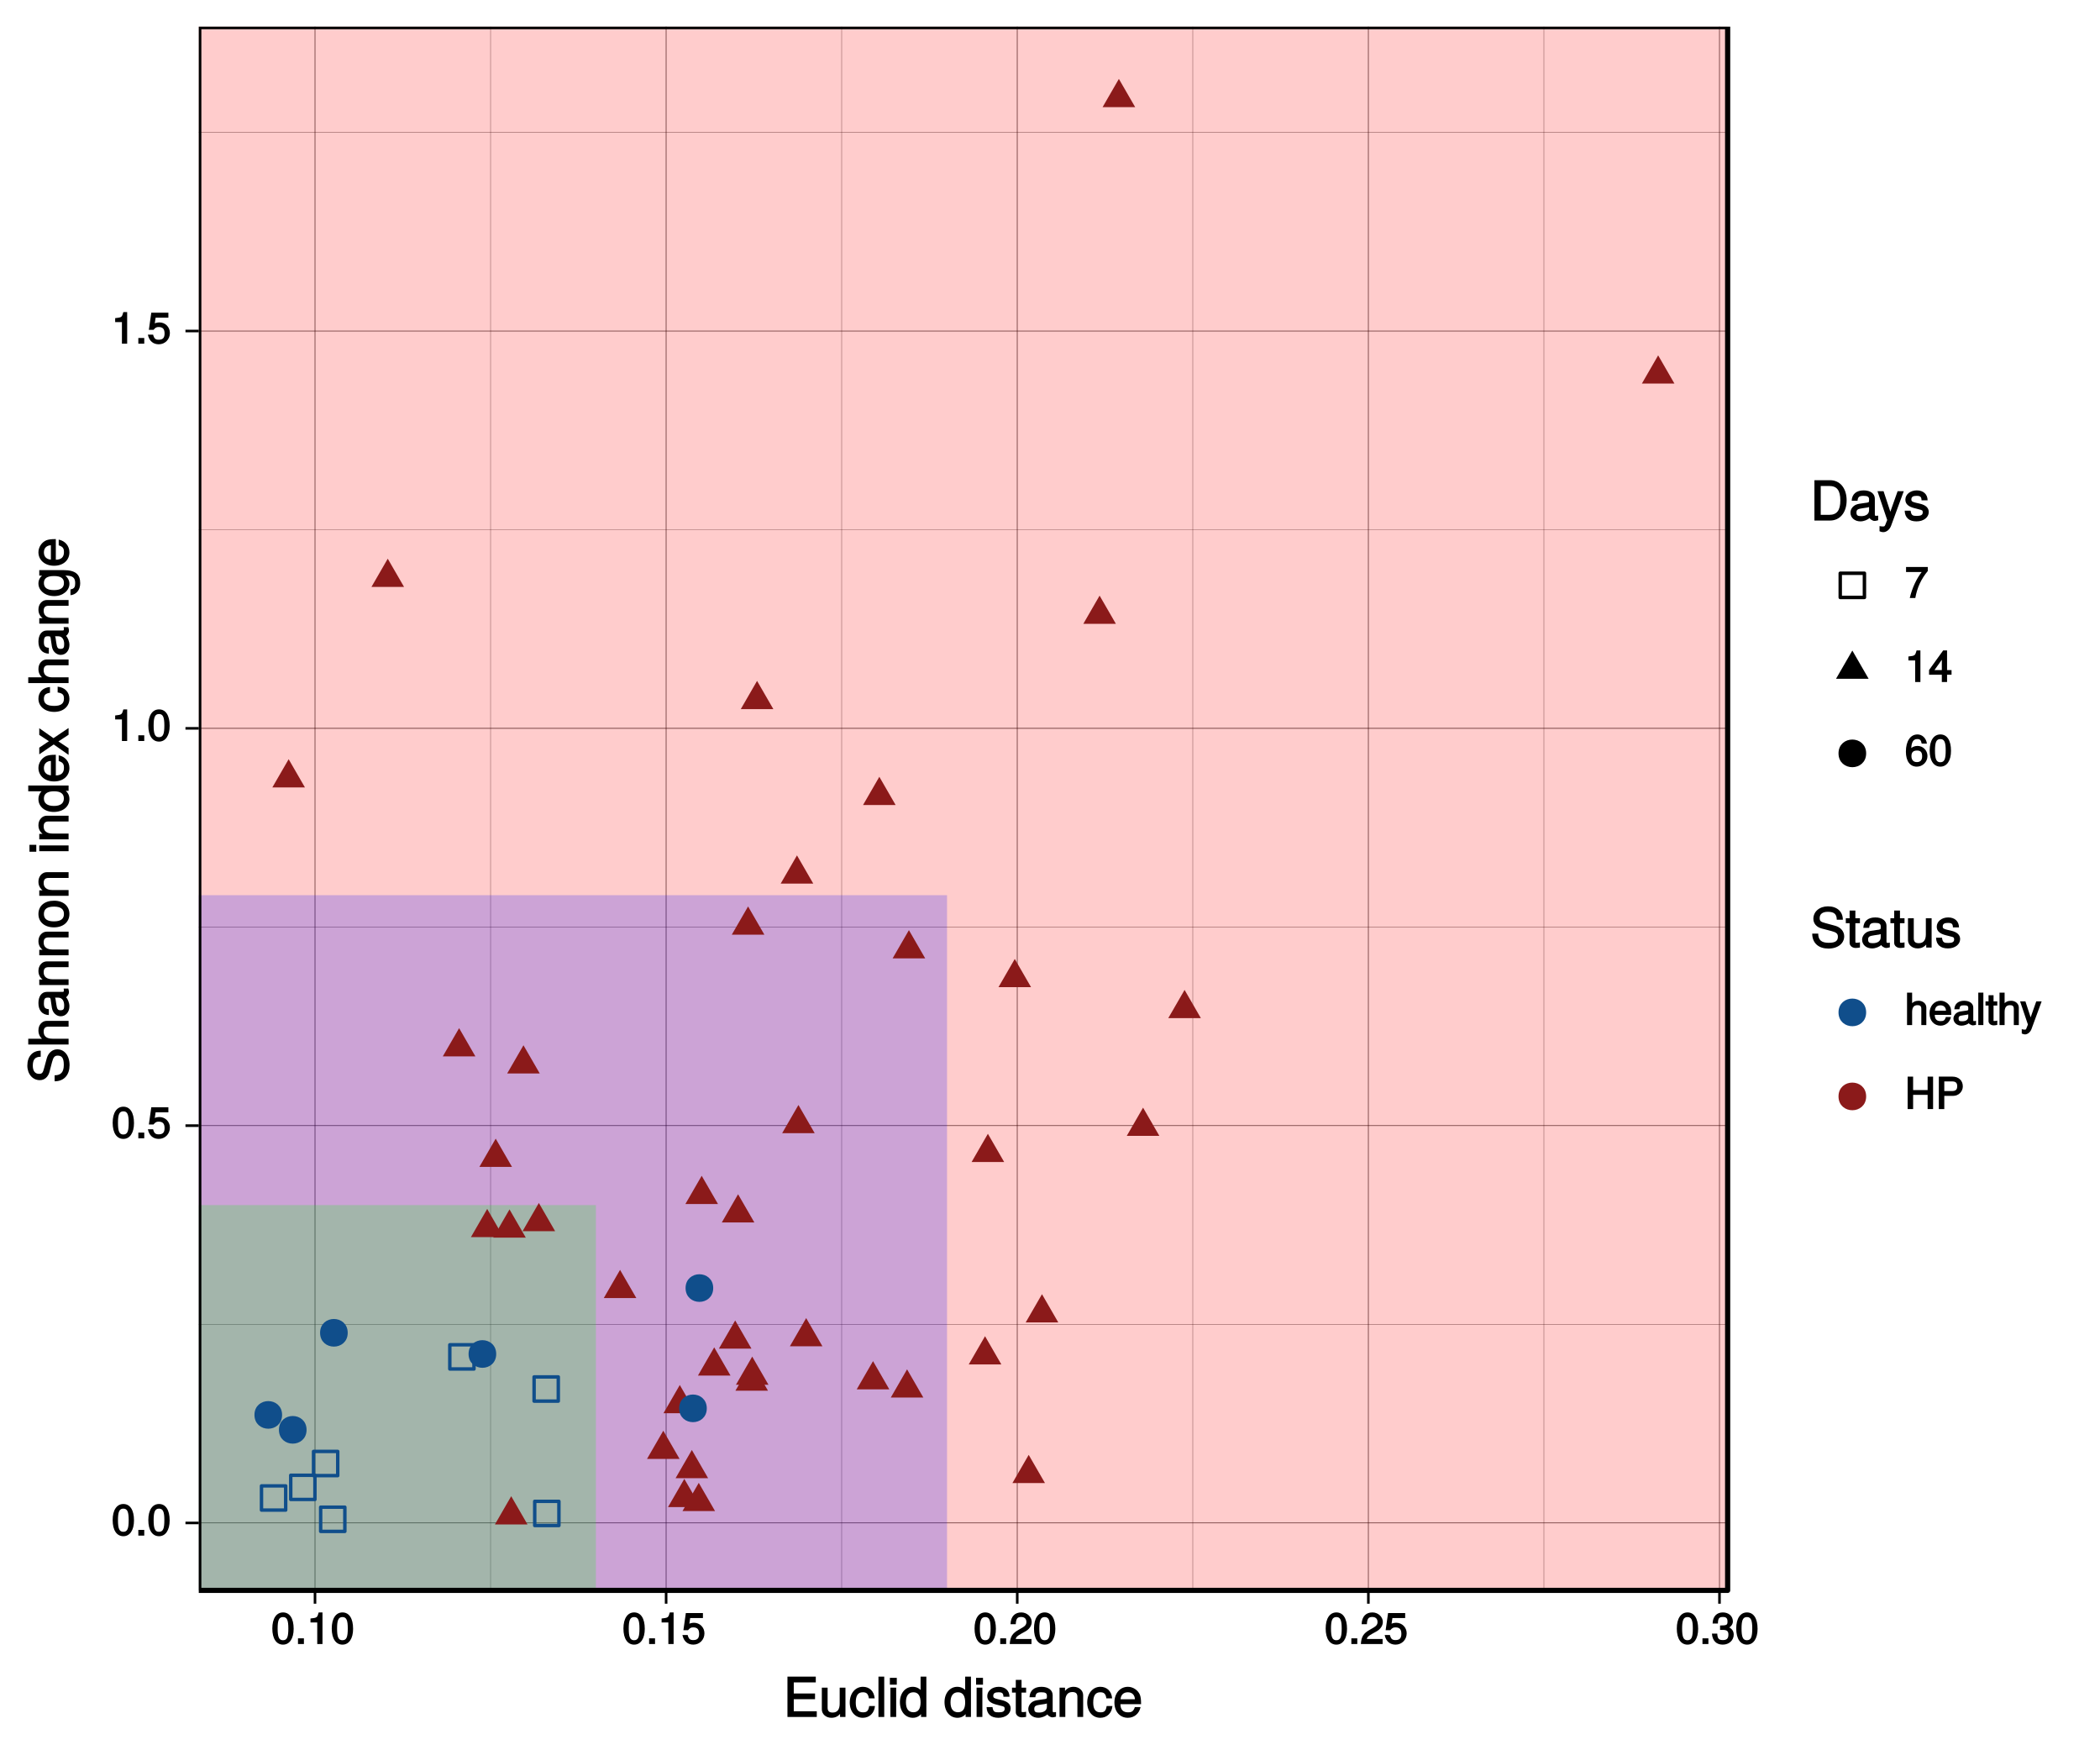 <?xml version="1.0" encoding="UTF-8"?>
<svg xmlns="http://www.w3.org/2000/svg" xmlns:xlink="http://www.w3.org/1999/xlink" width="432pt" height="360pt" viewBox="0 0 432 360" version="1.1">
<defs>
<g>
<symbol overflow="visible" id="glyph0-0">
<path style="stroke:none;" d=""/>
</symbol>
<symbol overflow="visible" id="glyph0-1">
<path style="stroke:none;" d="M 4.609 -3.125 C 4.609 -5.297 3.781 -6.5 2.422 -6.5 C 1.078 -6.5 0.219 -5.281 0.219 -3.188 C 0.219 -1.078 1.078 0.125 2.422 0.125 C 3.734 0.125 4.609 -1.078 4.609 -3.125 Z M 3.516 -3.203 C 3.516 -1.438 3.266 -0.781 2.406 -0.781 C 1.578 -0.781 1.312 -1.469 1.312 -3.172 C 1.312 -4.875 1.578 -5.547 2.422 -5.547 C 3.25 -5.547 3.516 -4.875 3.516 -3.203 Z M 3.516 -3.203 "/>
</symbol>
<symbol overflow="visible" id="glyph0-2">
<path style="stroke:none;" d="M 1.828 -0.125 L 1.828 -1.172 L 0.609 -1.172 L 0.609 0 L 1.828 0 Z M 1.828 -0.125 "/>
</symbol>
<symbol overflow="visible" id="glyph0-3">
<path style="stroke:none;" d="M 4.656 -2.203 C 4.656 -3.438 3.688 -4.375 2.5 -4.375 C 2.062 -4.375 1.594 -4.219 1.547 -4.188 L 1.719 -5.344 L 4.344 -5.344 L 4.344 -6.375 L 0.828 -6.375 L 0.328 -2.844 L 1.281 -2.844 C 1.688 -3.312 1.875 -3.422 2.359 -3.422 C 3.188 -3.422 3.562 -3.016 3.562 -2.094 C 3.562 -1.203 3.203 -0.812 2.359 -0.812 C 1.688 -0.812 1.422 -1.031 1.203 -1.859 L 0.125 -1.859 C 0.406 -0.5 1.266 0.125 2.375 0.125 C 3.641 0.125 4.656 -0.875 4.656 -2.203 Z M 4.656 -2.203 "/>
</symbol>
<symbol overflow="visible" id="glyph0-4">
<path style="stroke:none;" d="M 3.203 -0.125 L 3.203 -6.5 L 2.422 -6.5 C 2.109 -5.406 2.094 -5.406 0.734 -5.25 L 0.734 -4.438 L 2.125 -4.438 L 2.125 0 L 3.203 0 Z M 3.203 -0.125 "/>
</symbol>
<symbol overflow="visible" id="glyph0-5">
<path style="stroke:none;" d="M 4.641 -4.547 C 4.641 -5.594 3.672 -6.5 2.5 -6.5 C 1.219 -6.5 0.328 -5.719 0.281 -4.078 L 1.359 -4.078 C 1.422 -5.25 1.703 -5.562 2.469 -5.562 C 3.172 -5.562 3.547 -5.188 3.547 -4.516 C 3.547 -4.031 3.297 -3.703 2.75 -3.391 L 1.938 -2.922 C 0.641 -2.188 0.219 -1.5 0.125 0 L 4.594 0 L 4.594 -1.031 L 1.344 -1.031 C 1.406 -1.406 1.641 -1.641 2.406 -2.078 L 3.281 -2.562 C 4.156 -3.031 4.641 -3.781 4.641 -4.547 Z M 4.641 -4.547 "/>
</symbol>
<symbol overflow="visible" id="glyph0-6">
<path style="stroke:none;" d="M 4.594 -1.938 C 4.594 -2.703 4.141 -3.266 3.391 -3.531 L 3.391 -3.266 C 3.969 -3.5 4.422 -4.031 4.422 -4.656 C 4.422 -5.734 3.547 -6.5 2.359 -6.5 C 1.109 -6.5 0.281 -5.688 0.25 -4.219 L 1.344 -4.219 C 1.359 -5.281 1.578 -5.562 2.375 -5.562 C 3.062 -5.562 3.312 -5.281 3.312 -4.625 C 3.312 -3.953 3.188 -3.812 1.781 -3.812 L 1.781 -2.906 L 2.359 -2.906 C 3.219 -2.906 3.5 -2.625 3.5 -1.938 C 3.5 -1.156 3.172 -0.812 2.359 -0.812 C 1.516 -0.812 1.266 -1.109 1.203 -2.141 L 0.109 -2.141 C 0.219 -0.625 1.062 0.125 2.344 0.125 C 3.625 0.125 4.594 -0.766 4.594 -1.938 Z M 4.594 -1.938 "/>
</symbol>
<symbol overflow="visible" id="glyph0-7">
<path style="stroke:none;" d="M 4.719 -5.594 L 4.719 -6.375 L 0.25 -6.375 L 0.25 -5.344 L 3.469 -5.344 C 2.422 -4 1.5 -2.078 1.016 0 L 2.156 0 C 2.531 -2.141 3.375 -3.938 4.719 -5.547 Z M 4.719 -5.594 "/>
</symbol>
<symbol overflow="visible" id="glyph0-8">
<path style="stroke:none;" d="M 4.719 -1.625 L 4.719 -2.453 L 3.797 -2.453 L 3.797 -6.5 L 3 -6.5 L 0.094 -2.469 L 0.094 -1.5 L 2.719 -1.5 L 2.719 0 L 3.797 0 L 3.797 -1.5 L 4.719 -1.5 Z M 2.875 -2.453 L 1.203 -2.453 L 2.984 -4.953 L 2.719 -5.047 L 2.719 -2.453 Z M 2.875 -2.453 "/>
</symbol>
<symbol overflow="visible" id="glyph0-9">
<path style="stroke:none;" d="M 4.656 -2.062 C 4.656 -3.234 3.719 -4.141 2.609 -4.141 C 1.984 -4.141 1.391 -3.875 1.062 -3.406 L 1.312 -3.312 C 1.328 -4.844 1.672 -5.547 2.562 -5.547 C 3.109 -5.547 3.328 -5.344 3.469 -4.609 L 4.547 -4.609 C 4.375 -5.766 3.562 -6.5 2.609 -6.5 C 1.156 -6.5 0.219 -5.141 0.219 -2.969 C 0.219 -1.031 1.047 0.125 2.469 0.125 C 3.656 0.125 4.656 -0.844 4.656 -2.062 Z M 3.562 -2 C 3.562 -1.219 3.188 -0.812 2.484 -0.812 C 1.766 -0.812 1.359 -1.25 1.359 -2.047 C 1.359 -2.828 1.734 -3.188 2.5 -3.188 C 3.25 -3.188 3.562 -2.844 3.562 -2 Z M 3.562 -2 "/>
</symbol>
<symbol overflow="visible" id="glyph0-10">
<path style="stroke:none;" d="M 4.422 -0.125 L 4.422 -3.609 C 4.422 -4.391 3.719 -5 2.828 -5 C 2.172 -5 1.656 -4.766 1.234 -4.203 L 1.5 -4.109 L 1.5 -6.672 L 0.453 -6.672 L 0.453 0 L 1.5 0 L 1.5 -2.672 C 1.5 -3.609 1.844 -4.094 2.594 -4.094 C 3.109 -4.094 3.391 -3.938 3.391 -3.328 L 3.391 0 L 4.422 0 Z M 4.422 -0.125 "/>
</symbol>
<symbol overflow="visible" id="glyph0-11">
<path style="stroke:none;" d="M 4.656 -2.219 C 4.656 -2.891 4.609 -3.312 4.484 -3.656 C 4.172 -4.422 3.328 -5 2.469 -5 C 1.172 -5 0.188 -3.922 0.188 -2.406 C 0.188 -0.891 1.156 0.125 2.453 0.125 C 3.5 0.125 4.375 -0.594 4.594 -1.656 L 3.562 -1.656 C 3.312 -0.922 3.062 -0.812 2.469 -0.812 C 1.703 -0.812 1.281 -1.172 1.266 -2.094 L 4.656 -2.094 Z M 3.828 -2.781 C 3.828 -2.781 3.609 -2.938 3.641 -2.953 L 1.297 -2.953 C 1.344 -3.641 1.719 -4.062 2.453 -4.062 C 3.172 -4.062 3.578 -3.594 3.578 -2.875 Z M 3.828 -2.781 "/>
</symbol>
<symbol overflow="visible" id="glyph0-12">
<path style="stroke:none;" d="M 4.859 -0.156 L 4.859 -0.875 C 4.625 -0.812 4.594 -0.812 4.547 -0.812 C 4.297 -0.812 4.297 -0.812 4.297 -1.047 L 4.297 -3.609 C 4.297 -4.438 3.547 -5 2.422 -5 C 1.297 -5 0.453 -4.438 0.406 -3.25 L 1.438 -3.25 C 1.516 -3.938 1.703 -4.062 2.391 -4.062 C 3.047 -4.062 3.266 -3.953 3.266 -3.516 L 3.266 -3.312 C 3.266 -3.016 3.234 -3.016 2.656 -2.938 C 1.625 -2.812 1.453 -2.766 1.172 -2.656 C 0.641 -2.438 0.219 -1.891 0.219 -1.328 C 0.219 -0.5 0.953 0.125 1.875 0.125 C 2.469 0.125 3.156 -0.156 3.359 -0.375 C 3.375 -0.328 3.844 0.062 4.203 0.062 C 4.359 0.062 4.469 0.047 4.859 -0.047 Z M 3.266 -1.719 C 3.266 -1.062 2.75 -0.781 2.047 -0.781 C 1.469 -0.781 1.281 -0.844 1.281 -1.344 C 1.281 -1.828 1.453 -1.906 2.25 -2.016 C 3.016 -2.125 3.172 -2.156 3.266 -2.203 Z M 3.266 -1.719 "/>
</symbol>
<symbol overflow="visible" id="glyph0-13">
<path style="stroke:none;" d="M 1.484 -0.125 L 1.484 -6.672 L 0.438 -6.672 L 0.438 0 L 1.484 0 Z M 1.484 -0.125 "/>
</symbol>
<symbol overflow="visible" id="glyph0-14">
<path style="stroke:none;" d="M 2.391 -0.125 L 2.391 -0.922 C 2.141 -0.859 2.016 -0.844 1.875 -0.844 C 1.562 -0.844 1.625 -0.797 1.625 -1.125 L 1.625 -4.016 L 2.391 -4.016 L 2.391 -4.875 L 1.625 -4.875 L 1.625 -6.141 L 0.594 -6.141 L 0.594 -4.875 L -0.031 -4.875 L -0.031 -4.016 L 0.594 -4.016 L 0.594 -0.797 C 0.594 -0.328 1.062 0.062 1.641 0.062 C 1.812 0.062 1.984 0.047 2.391 -0.031 Z M 2.391 -0.125 "/>
</symbol>
<symbol overflow="visible" id="glyph0-15">
<path style="stroke:none;" d="M 4.203 -4.875 L 3.297 -4.875 L 1.984 -1.156 L 2.281 -1.156 L 1.062 -4.875 L -0.031 -4.875 L 1.578 -0.109 L 1.297 0.609 C 1.172 0.938 1.172 0.938 0.859 0.938 C 0.75 0.938 0.641 0.922 0.312 0.844 L 0.312 1.734 C 0.516 1.844 0.781 1.922 0.969 1.922 C 1.484 1.922 2.062 1.5 2.312 0.828 L 4.406 -4.875 Z M 4.203 -4.875 "/>
</symbol>
<symbol overflow="visible" id="glyph0-16">
<path style="stroke:none;" d="M 5.812 -0.125 L 5.812 -6.672 L 4.688 -6.672 L 4.688 -3.906 L 1.703 -3.906 L 1.703 -6.672 L 0.578 -6.672 L 0.578 0 L 1.703 0 L 1.703 -2.922 L 4.688 -2.922 L 4.688 0 L 5.812 0 Z M 5.812 -0.125 "/>
</symbol>
<symbol overflow="visible" id="glyph0-17">
<path style="stroke:none;" d="M 5.578 -4.656 C 5.578 -5.875 4.719 -6.672 3.453 -6.672 L 0.641 -6.672 L 0.641 0 L 1.766 0 L 1.766 -2.719 L 3.641 -2.719 C 4.688 -2.719 5.578 -3.594 5.578 -4.656 Z M 4.422 -4.703 C 4.422 -4 4.109 -3.703 3.328 -3.703 L 1.766 -3.703 L 1.766 -5.688 L 3.328 -5.688 C 4.109 -5.688 4.422 -5.406 4.422 -4.703 Z M 4.422 -4.703 "/>
</symbol>
<symbol overflow="visible" id="glyph1-0">
<path style="stroke:none;" d=""/>
</symbol>
<symbol overflow="visible" id="glyph1-1">
<path style="stroke:none;" d="M 6.875 -0.125 L 6.875 -1.172 L 2.141 -1.172 L 2.141 -3.656 L 6.516 -3.656 L 6.516 -4.828 L 2.141 -4.828 L 2.141 -7.109 L 6.672 -7.109 L 6.672 -8.297 L 0.844 -8.297 L 0.844 0 L 6.875 0 Z M 6.875 -0.125 "/>
</symbol>
<symbol overflow="visible" id="glyph1-2">
<path style="stroke:none;" d="M 5.438 -0.125 L 5.438 -6.031 L 4.25 -6.031 L 4.25 -2.719 C 4.25 -1.547 3.766 -0.906 2.812 -0.906 C 2.094 -0.906 1.766 -1.203 1.766 -1.906 L 1.766 -6.031 L 0.578 -6.031 L 0.578 -1.547 C 0.578 -0.578 1.438 0.172 2.547 0.172 C 3.406 0.172 4.031 -0.172 4.562 -0.922 L 4.328 -1.016 L 4.328 0 L 5.438 0 Z M 5.438 -0.125 "/>
</symbol>
<symbol overflow="visible" id="glyph1-3">
<path style="stroke:none;" d="M 5.25 -2.25 L 4.203 -2.25 C 4.031 -1.188 3.703 -0.953 2.922 -0.953 C 1.906 -0.953 1.438 -1.594 1.438 -2.953 C 1.438 -4.406 1.891 -5.078 2.891 -5.078 C 3.656 -5.078 4 -4.766 4.141 -3.828 L 5.328 -3.828 C 5.203 -5.375 4.188 -6.203 2.906 -6.203 C 1.359 -6.203 0.203 -4.875 0.203 -2.953 C 0.203 -1.094 1.328 0.172 2.891 0.172 C 4.266 0.172 5.266 -0.797 5.391 -2.25 Z M 5.25 -2.25 "/>
</symbol>
<symbol overflow="visible" id="glyph1-4">
<path style="stroke:none;" d="M 1.797 -0.125 L 1.797 -8.297 L 0.609 -8.297 L 0.609 0 L 1.797 0 Z M 1.797 -0.125 "/>
</symbol>
<symbol overflow="visible" id="glyph1-5">
<path style="stroke:none;" d="M 1.812 -0.125 L 1.812 -6.031 L 0.625 -6.031 L 0.625 0 L 1.812 0 Z M 1.938 -6.766 L 1.938 -8.047 L 0.516 -8.047 L 0.516 -6.641 L 1.938 -6.641 Z M 1.938 -6.766 "/>
</symbol>
<symbol overflow="visible" id="glyph1-6">
<path style="stroke:none;" d="M 5.578 -0.125 L 5.578 -8.297 L 4.391 -8.297 L 4.391 -5.172 L 4.625 -5.266 C 4.234 -5.859 3.531 -6.203 2.766 -6.203 C 1.266 -6.203 0.141 -4.906 0.141 -3.062 C 0.141 -1.125 1.25 0.172 2.797 0.172 C 3.594 0.172 4.219 -0.172 4.719 -0.875 L 4.484 -0.984 L 4.484 0 L 5.578 0 Z M 4.391 -2.984 C 4.391 -1.656 3.891 -0.969 2.922 -0.969 C 1.906 -0.969 1.375 -1.672 1.375 -3.016 C 1.375 -4.359 1.906 -5.078 2.922 -5.078 C 3.906 -5.078 4.391 -4.328 4.391 -2.984 Z M 4.391 -2.984 "/>
</symbol>
<symbol overflow="visible" id="glyph1-7">
<path style="stroke:none;" d=""/>
</symbol>
<symbol overflow="visible" id="glyph1-8">
<path style="stroke:none;" d="M 5.188 -1.75 C 5.188 -2.609 4.562 -3.172 3.422 -3.453 L 2.547 -3.656 C 1.797 -3.844 1.609 -3.938 1.609 -4.344 C 1.609 -4.875 1.953 -5.078 2.688 -5.078 C 3.438 -5.078 3.688 -4.891 3.703 -4.156 L 4.953 -4.156 C 4.938 -5.422 4.062 -6.203 2.734 -6.203 C 1.391 -6.203 0.375 -5.375 0.375 -4.297 C 0.375 -3.406 0.984 -2.844 2.344 -2.516 L 3.203 -2.297 C 3.844 -2.141 3.953 -2.094 3.953 -1.672 C 3.953 -1.141 3.547 -0.953 2.75 -0.953 C 1.922 -0.953 1.594 -1.016 1.453 -2.031 L 0.234 -2.031 C 0.281 -0.562 1.172 0.172 2.672 0.172 C 4.125 0.172 5.188 -0.641 5.188 -1.75 Z M 5.188 -1.75 "/>
</symbol>
<symbol overflow="visible" id="glyph1-9">
<path style="stroke:none;" d="M 2.922 -0.125 L 2.922 -1.078 C 2.672 -1.016 2.531 -1 2.359 -1 C 1.953 -1 1.984 -0.969 1.984 -1.375 L 1.984 -5.016 L 2.922 -5.016 L 2.922 -6.031 L 1.984 -6.031 L 1.984 -7.625 L 0.797 -7.625 L 0.797 -6.031 L 0.016 -6.031 L 0.016 -5.016 L 0.797 -5.016 L 0.797 -0.969 C 0.797 -0.391 1.328 0.078 2.047 0.078 C 2.266 0.078 2.484 0.062 2.922 -0.016 Z M 2.922 -0.125 "/>
</symbol>
<symbol overflow="visible" id="glyph1-10">
<path style="stroke:none;" d="M 6.016 -0.156 L 6.016 -1.016 C 5.781 -0.969 5.734 -0.969 5.688 -0.969 C 5.375 -0.969 5.328 -0.984 5.328 -1.281 L 5.328 -4.484 C 5.328 -5.516 4.438 -6.203 3.031 -6.203 C 1.625 -6.203 0.625 -5.516 0.562 -4.062 L 1.766 -4.062 C 1.844 -4.891 2.141 -5.078 2.984 -5.078 C 3.812 -5.078 4.141 -4.906 4.141 -4.359 L 4.141 -4.109 C 4.141 -3.734 4.047 -3.703 3.328 -3.625 C 2.031 -3.453 1.828 -3.406 1.469 -3.266 C 0.797 -2.984 0.312 -2.328 0.312 -1.625 C 0.312 -0.578 1.188 0.172 2.359 0.172 C 3.094 0.172 3.891 -0.172 4.234 -0.531 C 4.266 -0.375 4.812 0.078 5.266 0.078 C 5.438 0.078 5.594 0.062 6.016 -0.062 Z M 4.141 -2.125 C 4.141 -1.297 3.438 -0.906 2.547 -0.906 C 1.844 -0.906 1.547 -1.016 1.547 -1.656 C 1.547 -2.25 1.828 -2.391 2.812 -2.531 C 3.766 -2.656 3.969 -2.703 4.141 -2.781 Z M 4.141 -2.125 "/>
</symbol>
<symbol overflow="visible" id="glyph1-11">
<path style="stroke:none;" d="M 5.484 -0.125 L 5.484 -4.484 C 5.484 -5.438 4.641 -6.203 3.531 -6.203 C 2.672 -6.203 2.031 -5.828 1.516 -5.031 L 1.75 -4.922 L 1.75 -6.031 L 0.625 -6.031 L 0.625 0 L 1.812 0 L 1.812 -3.312 C 1.812 -4.484 2.328 -5.125 3.25 -5.125 C 3.984 -5.125 4.297 -4.812 4.297 -4.125 L 4.297 0 L 5.484 0 Z M 5.484 -0.125 "/>
</symbol>
<symbol overflow="visible" id="glyph1-12">
<path style="stroke:none;" d="M 5.781 -2.75 C 5.781 -3.594 5.703 -4.109 5.547 -4.547 C 5.172 -5.484 4.156 -6.203 3.078 -6.203 C 1.469 -6.203 0.297 -4.875 0.297 -2.984 C 0.297 -1.094 1.438 0.172 3.062 0.172 C 4.375 0.172 5.422 -0.719 5.672 -2.031 L 4.5 -2.031 C 4.203 -1.125 3.828 -0.953 3.094 -0.953 C 2.141 -0.953 1.547 -1.438 1.531 -2.625 L 5.781 -2.625 Z M 4.75 -3.469 C 4.75 -3.469 4.562 -3.625 4.578 -3.641 L 1.562 -3.641 C 1.625 -4.516 2.141 -5.078 3.062 -5.078 C 3.969 -5.078 4.516 -4.469 4.516 -3.562 Z M 4.75 -3.469 "/>
</symbol>
<symbol overflow="visible" id="glyph1-13">
<path style="stroke:none;" d="M 7.469 -4.141 C 7.469 -6.641 6.109 -8.297 4.062 -8.297 L 0.844 -8.297 L 0.844 0 L 4.062 0 C 6.094 0 7.469 -1.656 7.469 -4.141 Z M 6.172 -4.141 C 6.172 -2.109 5.484 -1.172 3.891 -1.172 L 2.141 -1.172 L 2.141 -7.109 L 3.891 -7.109 C 5.484 -7.109 6.172 -6.188 6.172 -4.141 Z M 6.172 -4.141 "/>
</symbol>
<symbol overflow="visible" id="glyph1-14">
<path style="stroke:none;" d="M 5.266 -6.031 L 4.172 -6.031 L 2.531 -1.406 L 2.812 -1.406 L 1.281 -6.031 L 0.031 -6.031 L 2.031 -0.109 L 1.672 0.797 C 1.516 1.203 1.469 1.219 1.078 1.219 C 0.953 1.219 0.797 1.203 0.453 1.141 L 0.453 2.203 C 0.688 2.328 0.969 2.391 1.203 2.391 C 1.859 2.391 2.516 1.906 2.828 1.078 L 5.438 -6.031 Z M 5.266 -6.031 "/>
</symbol>
<symbol overflow="visible" id="glyph1-15">
<path style="stroke:none;" d="M 6.969 -2.328 C 6.969 -3.328 6.219 -4.188 5.125 -4.484 L 3.109 -5.031 C 2.141 -5.281 1.922 -5.453 1.922 -6.078 C 1.922 -6.891 2.516 -7.359 3.594 -7.359 C 4.859 -7.359 5.438 -6.906 5.438 -5.734 L 6.688 -5.734 C 6.688 -7.438 5.469 -8.484 3.625 -8.484 C 1.859 -8.484 0.625 -7.375 0.625 -5.922 C 0.625 -4.953 1.281 -4.203 2.344 -3.922 L 4.328 -3.406 C 5.344 -3.141 5.672 -2.859 5.672 -2.234 C 5.672 -1.359 5.141 -0.984 3.766 -0.984 C 2.25 -0.984 1.625 -1.594 1.625 -2.875 L 0.391 -2.875 C 0.391 -0.844 1.797 0.203 3.703 0.203 C 5.734 0.203 6.969 -0.906 6.969 -2.328 Z M 6.969 -2.328 "/>
</symbol>
<symbol overflow="visible" id="glyph2-0">
<path style="stroke:none;" d=""/>
</symbol>
<symbol overflow="visible" id="glyph2-1">
<path style="stroke:none;" d="M -2.328 -6.969 C -3.328 -6.969 -4.188 -6.219 -4.484 -5.125 L -5.031 -3.109 C -5.281 -2.141 -5.453 -1.922 -6.078 -1.922 C -6.891 -1.922 -7.359 -2.516 -7.359 -3.594 C -7.359 -4.859 -6.906 -5.438 -5.734 -5.438 L -5.734 -6.688 C -7.438 -6.688 -8.484 -5.469 -8.484 -3.625 C -8.484 -1.859 -7.375 -0.625 -5.922 -0.625 C -4.953 -0.625 -4.203 -1.281 -3.922 -2.344 L -3.406 -4.328 C -3.141 -5.344 -2.859 -5.672 -2.234 -5.672 C -1.359 -5.672 -0.984 -5.141 -0.984 -3.766 C -0.984 -2.25 -1.594 -1.625 -2.875 -1.625 L -2.875 -0.391 C -0.844 -0.391 0.203 -1.797 0.203 -3.703 C 0.203 -5.734 -0.906 -6.969 -2.328 -6.969 Z M -2.328 -6.969 "/>
</symbol>
<symbol overflow="visible" id="glyph2-2">
<path style="stroke:none;" d="M -0.125 -5.484 L -4.484 -5.484 C -5.453 -5.484 -6.203 -4.656 -6.203 -3.531 C -6.203 -2.719 -5.906 -2.125 -5.203 -1.578 L -5.109 -1.812 L -8.297 -1.812 L -8.297 -0.625 L 0 -0.625 L 0 -1.812 L -3.312 -1.812 C -4.484 -1.812 -5.125 -2.297 -5.125 -3.25 C -5.125 -3.891 -4.891 -4.297 -4.125 -4.297 L 0 -4.297 L 0 -5.484 Z M -0.125 -5.484 "/>
</symbol>
<symbol overflow="visible" id="glyph2-3">
<path style="stroke:none;" d="M -0.156 -6.016 L -1.016 -6.016 C -0.969 -5.781 -0.969 -5.734 -0.969 -5.688 C -0.969 -5.375 -0.984 -5.328 -1.281 -5.328 L -4.484 -5.328 C -5.516 -5.328 -6.203 -4.438 -6.203 -3.031 C -6.203 -1.625 -5.516 -0.625 -4.062 -0.562 L -4.062 -1.766 C -4.891 -1.844 -5.078 -2.141 -5.078 -2.984 C -5.078 -3.812 -4.906 -4.141 -4.359 -4.141 L -4.109 -4.141 C -3.734 -4.141 -3.703 -4.047 -3.625 -3.328 C -3.453 -2.031 -3.406 -1.828 -3.266 -1.469 C -2.984 -0.797 -2.328 -0.312 -1.625 -0.312 C -0.578 -0.312 0.172 -1.188 0.172 -2.359 C 0.172 -3.094 -0.172 -3.891 -0.531 -4.234 C -0.375 -4.266 0.078 -4.812 0.078 -5.266 C 0.078 -5.438 0.062 -5.594 -0.062 -6.016 Z M -2.125 -4.141 C -1.297 -4.141 -0.906 -3.438 -0.906 -2.547 C -0.906 -1.844 -1.016 -1.547 -1.656 -1.547 C -2.25 -1.547 -2.391 -1.828 -2.531 -2.812 C -2.656 -3.766 -2.703 -3.969 -2.781 -4.141 Z M -2.125 -4.141 "/>
</symbol>
<symbol overflow="visible" id="glyph2-4">
<path style="stroke:none;" d="M -0.125 -5.484 L -4.484 -5.484 C -5.438 -5.484 -6.203 -4.641 -6.203 -3.531 C -6.203 -2.672 -5.828 -2.031 -5.031 -1.516 L -4.922 -1.75 L -6.031 -1.75 L -6.031 -0.625 L 0 -0.625 L 0 -1.812 L -3.312 -1.812 C -4.484 -1.812 -5.125 -2.328 -5.125 -3.25 C -5.125 -3.984 -4.812 -4.297 -4.125 -4.297 L 0 -4.297 L 0 -5.484 Z M -0.125 -5.484 "/>
</symbol>
<symbol overflow="visible" id="glyph2-5">
<path style="stroke:none;" d="M -2.969 -5.734 C -4.969 -5.734 -6.203 -4.656 -6.203 -2.984 C -6.203 -1.375 -4.953 -0.25 -3.016 -0.25 C -1.078 -0.25 0.172 -1.359 0.172 -3 C 0.172 -4.625 -1.078 -5.734 -2.969 -5.734 Z M -2.984 -4.516 C -1.625 -4.516 -0.953 -4.016 -0.953 -3 C -0.953 -1.984 -1.609 -1.484 -3.016 -1.484 C -4.406 -1.484 -5.078 -1.984 -5.078 -3 C -5.078 -4.031 -4.406 -4.516 -2.984 -4.516 Z M -2.984 -4.516 "/>
</symbol>
<symbol overflow="visible" id="glyph2-6">
<path style="stroke:none;" d=""/>
</symbol>
<symbol overflow="visible" id="glyph2-7">
<path style="stroke:none;" d="M -0.125 -1.812 L -6.031 -1.812 L -6.031 -0.625 L 0 -0.625 L 0 -1.812 Z M -6.766 -1.938 L -8.047 -1.938 L -8.047 -0.516 L -6.641 -0.516 L -6.641 -1.938 Z M -6.766 -1.938 "/>
</symbol>
<symbol overflow="visible" id="glyph2-8">
<path style="stroke:none;" d="M -0.125 -5.578 L -8.297 -5.578 L -8.297 -4.391 L -5.172 -4.391 L -5.266 -4.625 C -5.859 -4.234 -6.203 -3.531 -6.203 -2.766 C -6.203 -1.266 -4.906 -0.141 -3.062 -0.141 C -1.125 -0.141 0.172 -1.25 0.172 -2.797 C 0.172 -3.594 -0.172 -4.219 -0.875 -4.719 L -0.984 -4.484 L 0 -4.484 L 0 -5.578 Z M -2.984 -4.391 C -1.656 -4.391 -0.969 -3.891 -0.969 -2.922 C -0.969 -1.906 -1.672 -1.375 -3.016 -1.375 C -4.359 -1.375 -5.078 -1.906 -5.078 -2.922 C -5.078 -3.906 -4.328 -4.391 -2.984 -4.391 Z M -2.984 -4.391 "/>
</symbol>
<symbol overflow="visible" id="glyph2-9">
<path style="stroke:none;" d="M -2.75 -5.781 C -3.594 -5.781 -4.109 -5.703 -4.547 -5.547 C -5.484 -5.172 -6.203 -4.156 -6.203 -3.078 C -6.203 -1.469 -4.875 -0.297 -2.984 -0.297 C -1.094 -0.297 0.172 -1.438 0.172 -3.062 C 0.172 -4.375 -0.719 -5.422 -2.031 -5.672 L -2.031 -4.5 C -1.125 -4.203 -0.953 -3.828 -0.953 -3.094 C -0.953 -2.141 -1.438 -1.547 -2.625 -1.531 L -2.625 -5.781 Z M -3.469 -4.75 C -3.469 -4.75 -3.625 -4.562 -3.641 -4.578 L -3.641 -1.562 C -4.516 -1.625 -5.078 -2.141 -5.078 -3.062 C -5.078 -3.969 -4.469 -4.516 -3.562 -4.516 Z M -3.469 -4.75 "/>
</symbol>
<symbol overflow="visible" id="glyph2-10">
<path style="stroke:none;" d="M -0.234 -5.297 L -3.109 -3.359 L -6.031 -5.406 L -6.031 -4.031 L -4.047 -2.734 L -6.031 -1.406 L -6.031 -0.031 L -3.062 -2.062 L 0 0.078 L 0 -1.297 L -2.094 -2.688 L 0 -4.062 L 0 -5.438 Z M -0.234 -5.297 "/>
</symbol>
<symbol overflow="visible" id="glyph2-11">
<path style="stroke:none;" d="M -2.25 -5.25 L -2.25 -4.203 C -1.188 -4.031 -0.953 -3.703 -0.953 -2.922 C -0.953 -1.906 -1.594 -1.438 -2.953 -1.438 C -4.406 -1.438 -5.078 -1.891 -5.078 -2.891 C -5.078 -3.656 -4.766 -4 -3.828 -4.141 L -3.828 -5.328 C -5.375 -5.203 -6.203 -4.188 -6.203 -2.906 C -6.203 -1.359 -4.875 -0.203 -2.953 -0.203 C -1.094 -0.203 0.172 -1.328 0.172 -2.891 C 0.172 -4.266 -0.797 -5.266 -2.25 -5.391 Z M -2.25 -5.25 "/>
</symbol>
<symbol overflow="visible" id="glyph2-12">
<path style="stroke:none;" d="M -1.078 -5.516 L -6.031 -5.516 L -6.031 -4.391 L -5.062 -4.391 L -5.156 -4.625 C -5.844 -4.156 -6.203 -3.516 -6.203 -2.766 C -6.203 -1.312 -4.828 -0.172 -2.953 -0.172 C -1.141 -0.172 0.172 -1.344 0.172 -2.688 C 0.172 -3.422 -0.172 -4.016 -0.906 -4.625 L -1 -4.391 L -0.609 -4.391 C 0.906 -4.391 1.359 -3.906 1.359 -2.844 C 1.359 -2.109 1.234 -1.688 0.391 -1.547 L 0.391 -0.359 C 1.609 -0.469 2.391 -1.453 2.391 -2.812 C 2.391 -4.609 1.469 -5.516 -1.078 -5.516 Z M -2.984 -4.297 C -1.609 -4.297 -0.953 -3.844 -0.953 -2.875 C -0.953 -1.875 -1.609 -1.406 -3.016 -1.406 C -4.406 -1.406 -5.078 -1.891 -5.078 -2.875 C -5.078 -3.859 -4.375 -4.297 -2.984 -4.297 Z M -2.984 -4.297 "/>
</symbol>
</g>
<clipPath id="clip1">
  <path d="M 40.891 5.48 L 356 5.48 L 356 328 L 40.891 328 Z M 40.891 5.48 "/>
</clipPath>
<clipPath id="clip2">
  <path d="M 40.891 272 L 356 272 L 356 273 L 40.891 273 Z M 40.891 272 "/>
</clipPath>
<clipPath id="clip3">
  <path d="M 40.891 190 L 356 190 L 356 191 L 40.891 191 Z M 40.891 190 "/>
</clipPath>
<clipPath id="clip4">
  <path d="M 40.891 108 L 356 108 L 356 109 L 40.891 109 Z M 40.891 108 "/>
</clipPath>
<clipPath id="clip5">
  <path d="M 40.891 27 L 356 27 L 356 28 L 40.891 28 Z M 40.891 27 "/>
</clipPath>
<clipPath id="clip6">
  <path d="M 100 5.48 L 101 5.48 L 101 328 L 100 328 Z M 100 5.48 "/>
</clipPath>
<clipPath id="clip7">
  <path d="M 173 5.48 L 174 5.48 L 174 328 L 173 328 Z M 173 5.48 "/>
</clipPath>
<clipPath id="clip8">
  <path d="M 245 5.48 L 246 5.48 L 246 328 L 245 328 Z M 245 5.48 "/>
</clipPath>
<clipPath id="clip9">
  <path d="M 317 5.48 L 318 5.48 L 318 328 L 317 328 Z M 317 5.48 "/>
</clipPath>
<clipPath id="clip10">
  <path d="M 40.891 313 L 356 313 L 356 314 L 40.891 314 Z M 40.891 313 "/>
</clipPath>
<clipPath id="clip11">
  <path d="M 40.891 231 L 356 231 L 356 232 L 40.891 232 Z M 40.891 231 "/>
</clipPath>
<clipPath id="clip12">
  <path d="M 40.891 149 L 356 149 L 356 150 L 40.891 150 Z M 40.891 149 "/>
</clipPath>
<clipPath id="clip13">
  <path d="M 40.891 68 L 356 68 L 356 69 L 40.891 69 Z M 40.891 68 "/>
</clipPath>
<clipPath id="clip14">
  <path d="M 64 5.48 L 65 5.48 L 65 328 L 64 328 Z M 64 5.48 "/>
</clipPath>
<clipPath id="clip15">
  <path d="M 136 5.48 L 138 5.48 L 138 328 L 136 328 Z M 136 5.48 "/>
</clipPath>
<clipPath id="clip16">
  <path d="M 209 5.48 L 210 5.48 L 210 328 L 209 328 Z M 209 5.48 "/>
</clipPath>
<clipPath id="clip17">
  <path d="M 281 5.48 L 282 5.48 L 282 328 L 281 328 Z M 281 5.48 "/>
</clipPath>
<clipPath id="clip18">
  <path d="M 353 5.48 L 354 5.48 L 354 328 L 353 328 Z M 353 5.48 "/>
</clipPath>
<clipPath id="clip19">
  <path d="M 40.891 5.48 L 356 5.48 L 356 328 L 40.891 328 Z M 40.891 5.48 "/>
</clipPath>
<clipPath id="clip20">
  <path d="M 40.891 184 L 195 184 L 195 328 L 40.891 328 Z M 40.891 184 "/>
</clipPath>
<clipPath id="clip21">
  <path d="M 40.891 247 L 123 247 L 123 328 L 40.891 328 Z M 40.891 247 "/>
</clipPath>
<clipPath id="clip22">
  <path d="M 40.891 5.48 L 356 5.48 L 356 328 L 40.891 328 Z M 40.891 5.48 "/>
</clipPath>
</defs>
<g id="surface14112">
<rect x="0" y="0" width="432" height="360" style="fill:rgb(100%,100%,100%);fill-opacity:1;stroke:none;"/>
<rect x="0" y="0" width="432" height="360" style="fill:rgb(100%,100%,100%);fill-opacity:1;stroke:none;"/>
<path style="fill:none;stroke-width:1.067;stroke-linecap:round;stroke-linejoin:round;stroke:rgb(100%,100%,100%);stroke-opacity:1;stroke-miterlimit:10;" d="M 0 360 L 432 360 L 432 0 L 0 0 Z M 0 360 "/>
<g clip-path="url(#clip1)" clip-rule="nonzero">
<path style=" stroke:none;fill-rule:nonzero;fill:rgb(100%,100%,100%);fill-opacity:1;" d="M 40.891 327.109 L 355.402 327.109 L 355.402 5.48 L 40.891 5.48 Z M 40.891 327.109 "/>
</g>
<g clip-path="url(#clip2)" clip-rule="nonzero">
<path style="fill:none;stroke-width:0.053;stroke-linecap:butt;stroke-linejoin:round;stroke:rgb(0%,0%,0%);stroke-opacity:1;stroke-miterlimit:10;" d="M 40.891 272.383 L 355.402 272.383 "/>
</g>
<g clip-path="url(#clip3)" clip-rule="nonzero">
<path style="fill:none;stroke-width:0.053;stroke-linecap:butt;stroke-linejoin:round;stroke:rgb(0%,0%,0%);stroke-opacity:1;stroke-miterlimit:10;" d="M 40.891 190.664 L 355.402 190.664 "/>
</g>
<g clip-path="url(#clip4)" clip-rule="nonzero">
<path style="fill:none;stroke-width:0.053;stroke-linecap:butt;stroke-linejoin:round;stroke:rgb(0%,0%,0%);stroke-opacity:1;stroke-miterlimit:10;" d="M 40.891 108.945 L 355.402 108.945 "/>
</g>
<g clip-path="url(#clip5)" clip-rule="nonzero">
<path style="fill:none;stroke-width:0.053;stroke-linecap:butt;stroke-linejoin:round;stroke:rgb(0%,0%,0%);stroke-opacity:1;stroke-miterlimit:10;" d="M 40.891 27.227 L 355.402 27.227 "/>
</g>
<g clip-path="url(#clip6)" clip-rule="nonzero">
<path style="fill:none;stroke-width:0.053;stroke-linecap:butt;stroke-linejoin:round;stroke:rgb(0%,0%,0%);stroke-opacity:1;stroke-miterlimit:10;" d="M 100.918 327.109 L 100.918 5.48 "/>
</g>
<g clip-path="url(#clip7)" clip-rule="nonzero">
<path style="fill:none;stroke-width:0.053;stroke-linecap:butt;stroke-linejoin:round;stroke:rgb(0%,0%,0%);stroke-opacity:1;stroke-miterlimit:10;" d="M 173.145 327.109 L 173.145 5.48 "/>
</g>
<g clip-path="url(#clip8)" clip-rule="nonzero">
<path style="fill:none;stroke-width:0.053;stroke-linecap:butt;stroke-linejoin:round;stroke:rgb(0%,0%,0%);stroke-opacity:1;stroke-miterlimit:10;" d="M 245.375 327.109 L 245.375 5.48 "/>
</g>
<g clip-path="url(#clip9)" clip-rule="nonzero">
<path style="fill:none;stroke-width:0.053;stroke-linecap:butt;stroke-linejoin:round;stroke:rgb(0%,0%,0%);stroke-opacity:1;stroke-miterlimit:10;" d="M 317.605 327.109 L 317.605 5.48 "/>
</g>
<g clip-path="url(#clip10)" clip-rule="nonzero">
<path style="fill:none;stroke-width:0.107;stroke-linecap:butt;stroke-linejoin:round;stroke:rgb(0%,0%,0%);stroke-opacity:1;stroke-miterlimit:10;" d="M 40.891 313.242 L 355.402 313.242 "/>
</g>
<g clip-path="url(#clip11)" clip-rule="nonzero">
<path style="fill:none;stroke-width:0.107;stroke-linecap:butt;stroke-linejoin:round;stroke:rgb(0%,0%,0%);stroke-opacity:1;stroke-miterlimit:10;" d="M 40.891 231.523 L 355.402 231.523 "/>
</g>
<g clip-path="url(#clip12)" clip-rule="nonzero">
<path style="fill:none;stroke-width:0.107;stroke-linecap:butt;stroke-linejoin:round;stroke:rgb(0%,0%,0%);stroke-opacity:1;stroke-miterlimit:10;" d="M 40.891 149.805 L 355.402 149.805 "/>
</g>
<g clip-path="url(#clip13)" clip-rule="nonzero">
<path style="fill:none;stroke-width:0.107;stroke-linecap:butt;stroke-linejoin:round;stroke:rgb(0%,0%,0%);stroke-opacity:1;stroke-miterlimit:10;" d="M 40.891 68.086 L 355.402 68.086 "/>
</g>
<g clip-path="url(#clip14)" clip-rule="nonzero">
<path style="fill:none;stroke-width:0.107;stroke-linecap:butt;stroke-linejoin:round;stroke:rgb(0%,0%,0%);stroke-opacity:1;stroke-miterlimit:10;" d="M 64.801 327.109 L 64.801 5.48 "/>
</g>
<g clip-path="url(#clip15)" clip-rule="nonzero">
<path style="fill:none;stroke-width:0.107;stroke-linecap:butt;stroke-linejoin:round;stroke:rgb(0%,0%,0%);stroke-opacity:1;stroke-miterlimit:10;" d="M 137.031 327.109 L 137.031 5.48 "/>
</g>
<g clip-path="url(#clip16)" clip-rule="nonzero">
<path style="fill:none;stroke-width:0.107;stroke-linecap:butt;stroke-linejoin:round;stroke:rgb(0%,0%,0%);stroke-opacity:1;stroke-miterlimit:10;" d="M 209.262 327.109 L 209.262 5.48 "/>
</g>
<g clip-path="url(#clip17)" clip-rule="nonzero">
<path style="fill:none;stroke-width:0.107;stroke-linecap:butt;stroke-linejoin:round;stroke:rgb(0%,0%,0%);stroke-opacity:1;stroke-miterlimit:10;" d="M 281.492 327.109 L 281.492 5.48 "/>
</g>
<g clip-path="url(#clip18)" clip-rule="nonzero">
<path style="fill:none;stroke-width:0.107;stroke-linecap:butt;stroke-linejoin:round;stroke:rgb(0%,0%,0%);stroke-opacity:1;stroke-miterlimit:10;" d="M 353.723 327.109 L 353.723 5.48 "/>
</g>
<g clip-path="url(#clip19)" clip-rule="nonzero">
<path style=" stroke:none;fill-rule:nonzero;fill:rgb(100%,0%,0%);fill-opacity:0.2;" d="M 40.891 327.109 L 355.402 327.109 L 355.402 5.48 L 40.891 5.48 Z M 40.891 327.109 "/>
</g>
<g clip-path="url(#clip20)" clip-rule="nonzero">
<path style=" stroke:none;fill-rule:nonzero;fill:rgb(0%,0%,100%);fill-opacity:0.2;" d="M 40.891 327.109 L 194.816 327.109 L 194.816 184.125 L 40.891 184.125 Z M 40.891 327.109 "/>
</g>
<g clip-path="url(#clip21)" clip-rule="nonzero">
<path style=" stroke:none;fill-rule:nonzero;fill:rgb(0%,100%,0%);fill-opacity:0.2;" d="M 40.891 327.109 L 122.586 327.109 L 122.586 247.867 L 40.891 247.867 Z M 40.891 327.109 "/>
</g>
<path style=" stroke:none;fill-rule:nonzero;fill:rgb(54.51%,10.196%,10.196%);fill-opacity:1;" d="M 101.973 234.199 L 105.324 240.004 L 98.621 240.004 Z M 101.973 234.199 "/>
<path style=" stroke:none;fill-rule:nonzero;fill:rgb(54.51%,10.196%,10.196%);fill-opacity:1;" d="M 151.238 271.59 L 154.59 277.395 L 147.887 277.395 Z M 151.238 271.59 "/>
<path style=" stroke:none;fill-rule:nonzero;fill:rgb(54.51%,10.196%,10.196%);fill-opacity:1;" d="M 211.617 299.238 L 214.969 305.043 L 208.266 305.043 Z M 211.617 299.238 "/>
<path style=" stroke:none;fill-rule:nonzero;fill:rgb(54.51%,10.196%,10.196%);fill-opacity:1;" d="M 214.352 266.191 L 217.703 271.996 L 211 271.996 Z M 214.352 266.191 "/>
<path style=" stroke:none;fill-rule:nonzero;fill:rgb(54.51%,10.196%,10.196%);fill-opacity:1;" d="M 154.637 280.238 L 157.988 286.043 L 151.285 286.043 Z M 154.637 280.238 "/>
<path style=" stroke:none;fill-rule:nonzero;fill:rgb(54.51%,10.196%,10.196%);fill-opacity:1;" d="M 154.742 279.023 L 158.094 284.824 L 151.391 284.824 Z M 154.742 279.023 "/>
<path style=" stroke:none;fill-rule:nonzero;fill:rgb(54.51%,10.196%,10.196%);fill-opacity:1;" d="M 203.223 233.199 L 206.57 239.004 L 199.871 239.004 Z M 203.223 233.199 "/>
<path style=" stroke:none;fill-rule:nonzero;fill:rgb(54.51%,10.196%,10.196%);fill-opacity:1;" d="M 208.754 197.238 L 212.105 203.043 L 205.402 203.043 Z M 208.754 197.238 "/>
<path style=" stroke:none;fill-rule:nonzero;fill:rgb(54.51%,10.196%,10.196%);fill-opacity:1;" d="M 136.449 294.27 L 139.801 300.074 L 133.098 300.074 Z M 136.449 294.27 "/>
<path style=" stroke:none;fill-rule:nonzero;fill:rgb(54.51%,10.196%,10.196%);fill-opacity:1;" d="M 104.812 248.75 L 108.164 254.555 L 101.461 254.555 Z M 104.812 248.75 "/>
<path style=" stroke:none;fill-rule:nonzero;fill:rgb(54.51%,10.196%,10.196%);fill-opacity:1;" d="M 155.738 140.047 L 159.09 145.852 L 152.387 145.852 Z M 155.738 140.047 "/>
<path style=" stroke:none;fill-rule:nonzero;fill:rgb(54.51%,10.196%,10.196%);fill-opacity:1;" d="M 107.684 214.988 L 111.035 220.793 L 104.332 220.793 Z M 107.684 214.988 "/>
<path style=" stroke:none;fill-rule:nonzero;fill:rgb(54.51%,10.196%,10.196%);fill-opacity:1;" d="M 164.25 227.273 L 167.598 233.078 L 160.898 233.078 Z M 164.25 227.273 "/>
<path style=" stroke:none;fill-rule:nonzero;fill:rgb(54.51%,10.196%,10.196%);fill-opacity:1;" d="M 110.848 247.43 L 114.199 253.234 L 107.496 253.234 Z M 110.848 247.43 "/>
<path style=" stroke:none;fill-rule:nonzero;fill:rgb(54.51%,10.196%,10.196%);fill-opacity:1;" d="M 341.105 73.09 L 344.457 78.895 L 337.758 78.895 Z M 341.105 73.09 "/>
<path style=" stroke:none;fill-rule:nonzero;fill:rgb(54.51%,10.196%,10.196%);fill-opacity:1;" d="M 144.348 241.836 L 147.699 247.641 L 140.996 247.641 Z M 144.348 241.836 "/>
<path style=" stroke:none;fill-rule:nonzero;fill:rgb(54.51%,10.196%,10.196%);fill-opacity:1;" d="M 235.145 227.82 L 238.496 233.625 L 231.793 233.625 Z M 235.145 227.82 "/>
<path style=" stroke:none;fill-rule:nonzero;fill:rgb(54.51%,10.196%,10.196%);fill-opacity:1;" d="M 165.84 271.105 L 169.188 276.91 L 162.488 276.91 Z M 165.84 271.105 "/>
<path style=" stroke:none;fill-rule:nonzero;fill:rgb(54.51%,10.196%,10.196%);fill-opacity:1;" d="M 243.684 203.605 L 247.035 209.41 L 240.332 209.41 Z M 243.684 203.605 "/>
<path style=" stroke:none;fill-rule:nonzero;fill:rgb(54.51%,10.196%,10.196%);fill-opacity:1;" d="M 142.324 298.234 L 145.672 304.039 L 138.973 304.039 Z M 142.324 298.234 "/>
<path style=" stroke:none;fill-rule:nonzero;fill:rgb(54.51%,10.196%,10.196%);fill-opacity:1;" d="M 59.379 156.152 L 62.73 161.957 L 56.027 161.957 Z M 59.379 156.152 "/>
<path style=" stroke:none;fill-rule:nonzero;fill:rgb(54.51%,10.196%,10.196%);fill-opacity:1;" d="M 180.891 159.77 L 184.242 165.574 L 177.539 165.574 Z M 180.891 159.77 "/>
<path style=" stroke:none;fill-rule:nonzero;fill:rgb(54.51%,10.196%,10.196%);fill-opacity:1;" d="M 105.164 307.742 L 108.512 313.547 L 101.812 313.547 Z M 105.164 307.742 "/>
<path style=" stroke:none;fill-rule:nonzero;fill:rgb(54.51%,10.196%,10.196%);fill-opacity:1;" d="M 139.844 284.867 L 143.195 290.672 L 136.492 290.672 Z M 139.844 284.867 "/>
<path style=" stroke:none;fill-rule:nonzero;fill:rgb(54.51%,10.196%,10.196%);fill-opacity:1;" d="M 79.766 114.914 L 83.117 120.715 L 76.414 120.715 Z M 79.766 114.914 "/>
<path style=" stroke:none;fill-rule:nonzero;fill:rgb(54.51%,10.196%,10.196%);fill-opacity:1;" d="M 186.598 281.645 L 189.945 287.449 L 183.246 287.449 Z M 186.598 281.645 "/>
<path style=" stroke:none;fill-rule:nonzero;fill:rgb(54.51%,10.196%,10.196%);fill-opacity:1;" d="M 94.445 211.469 L 97.793 217.273 L 91.094 217.273 Z M 94.445 211.469 "/>
<path style=" stroke:none;fill-rule:nonzero;fill:rgb(54.51%,10.196%,10.196%);fill-opacity:1;" d="M 146.926 277.125 L 150.277 282.93 L 143.578 282.93 Z M 146.926 277.125 "/>
<path style=" stroke:none;fill-rule:nonzero;fill:rgb(54.51%,10.196%,10.196%);fill-opacity:1;" d="M 143.746 304.996 L 147.098 310.801 L 140.395 310.801 Z M 143.746 304.996 "/>
<path style=" stroke:none;fill-rule:nonzero;fill:rgb(54.51%,10.196%,10.196%);fill-opacity:1;" d="M 127.555 261.188 L 130.906 266.992 L 124.203 266.992 Z M 127.555 261.188 "/>
<path style=" stroke:none;fill-rule:nonzero;fill:rgb(54.51%,10.196%,10.196%);fill-opacity:1;" d="M 202.637 274.828 L 205.988 280.633 L 199.285 280.633 Z M 202.637 274.828 "/>
<path style=" stroke:none;fill-rule:nonzero;fill:rgb(54.51%,10.196%,10.196%);fill-opacity:1;" d="M 100.223 248.652 L 103.574 254.457 L 96.871 254.457 Z M 100.223 248.652 "/>
<path style=" stroke:none;fill-rule:nonzero;fill:rgb(54.51%,10.196%,10.196%);fill-opacity:1;" d="M 163.949 175.934 L 167.301 181.738 L 160.598 181.738 Z M 163.949 175.934 "/>
<path style=" stroke:none;fill-rule:nonzero;fill:rgb(54.51%,10.196%,10.196%);fill-opacity:1;" d="M 140.773 304.172 L 144.125 309.977 L 137.422 309.977 Z M 140.773 304.172 "/>
<path style=" stroke:none;fill-rule:nonzero;fill:rgb(54.51%,10.196%,10.196%);fill-opacity:1;" d="M 153.891 186.438 L 157.242 192.242 L 150.539 192.242 Z M 153.891 186.438 "/>
<path style=" stroke:none;fill-rule:nonzero;fill:rgb(54.51%,10.196%,10.196%);fill-opacity:1;" d="M 186.977 191.312 L 190.328 197.117 L 183.625 197.117 Z M 186.977 191.312 "/>
<path style=" stroke:none;fill-rule:nonzero;fill:rgb(54.51%,10.196%,10.196%);fill-opacity:1;" d="M 179.594 279.957 L 182.945 285.762 L 176.242 285.762 Z M 179.594 279.957 "/>
<path style=" stroke:none;fill-rule:nonzero;fill:rgb(54.51%,10.196%,10.196%);fill-opacity:1;" d="M 230.168 16.23 L 233.52 22.035 L 226.82 22.035 Z M 230.168 16.23 "/>
<path style=" stroke:none;fill-rule:nonzero;fill:rgb(54.51%,10.196%,10.196%);fill-opacity:1;" d="M 226.203 122.508 L 229.555 128.312 L 222.852 128.312 Z M 226.203 122.508 "/>
<path style=" stroke:none;fill-rule:nonzero;fill:rgb(54.51%,10.196%,10.196%);fill-opacity:1;" d="M 151.832 245.633 L 155.184 251.438 L 148.484 251.438 Z M 151.832 245.633 "/>
<path style="fill:none;stroke-width:0.709;stroke-linecap:round;stroke-linejoin:round;stroke:rgb(6.275%,30.588%,54.51%);stroke-opacity:1;stroke-miterlimit:10;" d="M 65.965 314.977 L 70.941 314.977 L 70.941 310 L 65.965 310 Z M 65.965 314.977 "/>
<path style="fill:none;stroke-width:0.709;stroke-linecap:round;stroke-linejoin:round;stroke:rgb(6.275%,30.588%,54.51%);stroke-opacity:1;stroke-miterlimit:10;" d="M 110 313.773 L 114.977 313.773 L 114.977 308.797 L 110 308.797 Z M 110 313.773 "/>
<path style="fill:none;stroke-width:0.709;stroke-linecap:round;stroke-linejoin:round;stroke:rgb(6.275%,30.588%,54.51%);stroke-opacity:1;stroke-miterlimit:10;" d="M 92.531 281.574 L 97.508 281.574 L 97.508 276.598 L 92.531 276.598 Z M 92.531 281.574 "/>
<path style="fill:none;stroke-width:0.709;stroke-linecap:round;stroke-linejoin:round;stroke:rgb(6.275%,30.588%,54.51%);stroke-opacity:1;stroke-miterlimit:10;" d="M 64.5 303.508 L 69.477 303.508 L 69.477 298.531 L 64.5 298.531 Z M 64.5 303.508 "/>
<path style="fill:none;stroke-width:0.709;stroke-linecap:round;stroke-linejoin:round;stroke:rgb(6.275%,30.588%,54.51%);stroke-opacity:1;stroke-miterlimit:10;" d="M 59.809 308.41 L 64.785 308.41 L 64.785 303.434 L 59.809 303.434 Z M 59.809 308.41 "/>
<path style="fill:none;stroke-width:0.709;stroke-linecap:round;stroke-linejoin:round;stroke:rgb(6.275%,30.588%,54.51%);stroke-opacity:1;stroke-miterlimit:10;" d="M 109.871 288.184 L 114.848 288.184 L 114.848 283.207 L 109.871 283.207 Z M 109.871 288.184 "/>
<path style="fill:none;stroke-width:0.709;stroke-linecap:round;stroke-linejoin:round;stroke:rgb(6.275%,30.588%,54.51%);stroke-opacity:1;stroke-miterlimit:10;" d="M 53.793 310.598 L 58.77 310.598 L 58.77 305.621 L 53.793 305.621 Z M 53.793 310.598 "/>
<path style="fill-rule:nonzero;fill:rgb(6.275%,30.588%,54.51%);fill-opacity:1;stroke-width:0.709;stroke-linecap:round;stroke-linejoin:round;stroke:rgb(6.275%,30.588%,54.51%);stroke-opacity:1;stroke-miterlimit:10;" d="M 101.723 278.488 C 101.723 281.809 96.746 281.809 96.746 278.488 C 96.746 275.172 101.723 275.172 101.723 278.488 "/>
<path style="fill-rule:nonzero;fill:rgb(6.275%,30.588%,54.51%);fill-opacity:1;stroke-width:0.709;stroke-linecap:round;stroke-linejoin:round;stroke:rgb(6.275%,30.588%,54.51%);stroke-opacity:1;stroke-miterlimit:10;" d="M 145.043 289.672 C 145.043 292.988 140.066 292.988 140.066 289.672 C 140.066 286.352 145.043 286.352 145.043 289.672 "/>
<path style="fill-rule:nonzero;fill:rgb(6.275%,30.588%,54.51%);fill-opacity:1;stroke-width:0.709;stroke-linecap:round;stroke-linejoin:round;stroke:rgb(6.275%,30.588%,54.51%);stroke-opacity:1;stroke-miterlimit:10;" d="M 62.711 294.09 C 62.711 297.406 57.734 297.406 57.734 294.09 C 57.734 290.77 62.711 290.77 62.711 294.09 "/>
<path style="fill-rule:nonzero;fill:rgb(6.275%,30.588%,54.51%);fill-opacity:1;stroke-width:0.709;stroke-linecap:round;stroke-linejoin:round;stroke:rgb(6.275%,30.588%,54.51%);stroke-opacity:1;stroke-miterlimit:10;" d="M 57.676 291.02 C 57.676 294.336 52.699 294.336 52.699 291.02 C 52.699 287.703 57.676 287.703 57.676 291.02 "/>
<path style="fill-rule:nonzero;fill:rgb(6.275%,30.588%,54.51%);fill-opacity:1;stroke-width:0.709;stroke-linecap:round;stroke-linejoin:round;stroke:rgb(6.275%,30.588%,54.51%);stroke-opacity:1;stroke-miterlimit:10;" d="M 146.363 264.93 C 146.363 268.246 141.387 268.246 141.387 264.93 C 141.387 261.613 146.363 261.613 146.363 264.93 "/>
<path style="fill-rule:nonzero;fill:rgb(6.275%,30.588%,54.51%);fill-opacity:1;stroke-width:0.709;stroke-linecap:round;stroke-linejoin:round;stroke:rgb(6.275%,30.588%,54.51%);stroke-opacity:1;stroke-miterlimit:10;" d="M 71.176 274.133 C 71.176 277.449 66.199 277.449 66.199 274.133 C 66.199 270.812 71.176 270.812 71.176 274.133 "/>
<g clip-path="url(#clip22)" clip-rule="nonzero">
<path style="fill:none;stroke-width:1.067;stroke-linecap:round;stroke-linejoin:round;stroke:rgb(0%,0%,0%);stroke-opacity:1;stroke-miterlimit:10;" d="M 40.891 327.109 L 355.402 327.109 L 355.402 5.48 L 40.891 5.48 Z M 40.891 327.109 "/>
</g>
<g style="fill:rgb(0%,0%,0%);fill-opacity:1;">
  <use xlink:href="#glyph0-1" x="22.957" y="315.845"/>
  <use xlink:href="#glyph0-2" x="27.848" y="315.845"/>
  <use xlink:href="#glyph0-1" x="30.293" y="315.845"/>
</g>
<g style="fill:rgb(0%,0%,0%);fill-opacity:1;">
  <use xlink:href="#glyph0-1" x="22.957" y="234.126"/>
  <use xlink:href="#glyph0-2" x="27.848" y="234.126"/>
  <use xlink:href="#glyph0-3" x="30.293" y="234.126"/>
</g>
<g style="fill:rgb(0%,0%,0%);fill-opacity:1;">
  <use xlink:href="#glyph0-4" x="22.957" y="152.407"/>
  <use xlink:href="#glyph0-2" x="27.848" y="152.407"/>
  <use xlink:href="#glyph0-1" x="30.293" y="152.407"/>
</g>
<g style="fill:rgb(0%,0%,0%);fill-opacity:1;">
  <use xlink:href="#glyph0-4" x="22.957" y="70.688"/>
  <use xlink:href="#glyph0-2" x="27.848" y="70.688"/>
  <use xlink:href="#glyph0-3" x="30.293" y="70.688"/>
</g>
<path style="fill:none;stroke-width:0.533;stroke-linecap:butt;stroke-linejoin:round;stroke:rgb(0%,0%,0%);stroke-opacity:1;stroke-miterlimit:10;" d="M 38.152 313.242 L 40.891 313.242 "/>
<path style="fill:none;stroke-width:0.533;stroke-linecap:butt;stroke-linejoin:round;stroke:rgb(0%,0%,0%);stroke-opacity:1;stroke-miterlimit:10;" d="M 38.152 231.523 L 40.891 231.523 "/>
<path style="fill:none;stroke-width:0.533;stroke-linecap:butt;stroke-linejoin:round;stroke:rgb(0%,0%,0%);stroke-opacity:1;stroke-miterlimit:10;" d="M 38.152 149.805 L 40.891 149.805 "/>
<path style="fill:none;stroke-width:0.533;stroke-linecap:butt;stroke-linejoin:round;stroke:rgb(0%,0%,0%);stroke-opacity:1;stroke-miterlimit:10;" d="M 38.152 68.086 L 40.891 68.086 "/>
<path style="fill:none;stroke-width:0.533;stroke-linecap:butt;stroke-linejoin:round;stroke:rgb(0%,0%,0%);stroke-opacity:1;stroke-miterlimit:10;" d="M 64.801 329.848 L 64.801 327.109 "/>
<path style="fill:none;stroke-width:0.533;stroke-linecap:butt;stroke-linejoin:round;stroke:rgb(0%,0%,0%);stroke-opacity:1;stroke-miterlimit:10;" d="M 137.031 329.848 L 137.031 327.109 "/>
<path style="fill:none;stroke-width:0.533;stroke-linecap:butt;stroke-linejoin:round;stroke:rgb(0%,0%,0%);stroke-opacity:1;stroke-miterlimit:10;" d="M 209.262 329.848 L 209.262 327.109 "/>
<path style="fill:none;stroke-width:0.533;stroke-linecap:butt;stroke-linejoin:round;stroke:rgb(0%,0%,0%);stroke-opacity:1;stroke-miterlimit:10;" d="M 281.492 329.848 L 281.492 327.109 "/>
<path style="fill:none;stroke-width:0.533;stroke-linecap:butt;stroke-linejoin:round;stroke:rgb(0%,0%,0%);stroke-opacity:1;stroke-miterlimit:10;" d="M 353.723 329.848 L 353.723 327.109 "/>
<g style="fill:rgb(0%,0%,0%);fill-opacity:1;">
  <use xlink:href="#glyph0-1" x="55.801" y="338.146"/>
  <use xlink:href="#glyph0-2" x="60.691" y="338.146"/>
  <use xlink:href="#glyph0-4" x="63.137" y="338.146"/>
  <use xlink:href="#glyph0-1" x="68.027" y="338.146"/>
</g>
<g style="fill:rgb(0%,0%,0%);fill-opacity:1;">
  <use xlink:href="#glyph0-1" x="128.031" y="338.146"/>
  <use xlink:href="#glyph0-2" x="132.922" y="338.146"/>
  <use xlink:href="#glyph0-4" x="135.367" y="338.146"/>
  <use xlink:href="#glyph0-3" x="140.258" y="338.146"/>
</g>
<g style="fill:rgb(0%,0%,0%);fill-opacity:1;">
  <use xlink:href="#glyph0-1" x="200.262" y="338.146"/>
  <use xlink:href="#glyph0-2" x="205.152" y="338.146"/>
  <use xlink:href="#glyph0-5" x="207.598" y="338.146"/>
  <use xlink:href="#glyph0-1" x="212.488" y="338.146"/>
</g>
<g style="fill:rgb(0%,0%,0%);fill-opacity:1;">
  <use xlink:href="#glyph0-1" x="272.492" y="338.146"/>
  <use xlink:href="#glyph0-2" x="277.383" y="338.146"/>
  <use xlink:href="#glyph0-5" x="279.828" y="338.146"/>
  <use xlink:href="#glyph0-3" x="284.719" y="338.146"/>
</g>
<g style="fill:rgb(0%,0%,0%);fill-opacity:1;">
  <use xlink:href="#glyph0-1" x="344.723" y="338.146"/>
  <use xlink:href="#glyph0-2" x="349.613" y="338.146"/>
  <use xlink:href="#glyph0-6" x="352.059" y="338.146"/>
  <use xlink:href="#glyph0-1" x="356.949" y="338.146"/>
</g>
<g style="fill:rgb(0%,0%,0%);fill-opacity:1;">
  <use xlink:href="#glyph1-1" x="161.148" y="353.147"/>
  <use xlink:href="#glyph1-2" x="168.485" y="353.147"/>
  <use xlink:href="#glyph1-3" x="174.602" y="353.147"/>
  <use xlink:href="#glyph1-4" x="180.102" y="353.147"/>
  <use xlink:href="#glyph1-5" x="182.544" y="353.147"/>
  <use xlink:href="#glyph1-6" x="184.986" y="353.147"/>
  <use xlink:href="#glyph1-7" x="191.103" y="353.147"/>
  <use xlink:href="#glyph1-6" x="194.16" y="353.147"/>
  <use xlink:href="#glyph1-5" x="200.276" y="353.147"/>
  <use xlink:href="#glyph1-8" x="202.719" y="353.147"/>
  <use xlink:href="#glyph1-9" x="208.164" y="353.147"/>
  <use xlink:href="#glyph1-10" x="211.222" y="353.147"/>
  <use xlink:href="#glyph1-11" x="217.338" y="353.147"/>
  <use xlink:href="#glyph1-3" x="223.454" y="353.147"/>
  <use xlink:href="#glyph1-12" x="228.954" y="353.147"/>
</g>
<g style="fill:rgb(0%,0%,0%);fill-opacity:1;">
  <use xlink:href="#glyph2-1" x="14.108" y="222.793"/>
  <use xlink:href="#glyph2-2" x="14.108" y="215.456"/>
  <use xlink:href="#glyph2-3" x="14.108" y="209.34"/>
  <use xlink:href="#glyph2-4" x="14.108" y="203.224"/>
  <use xlink:href="#glyph2-4" x="14.108" y="197.107"/>
  <use xlink:href="#glyph2-5" x="14.108" y="190.991"/>
  <use xlink:href="#glyph2-4" x="14.108" y="184.875"/>
  <use xlink:href="#glyph2-6" x="14.108" y="178.759"/>
  <use xlink:href="#glyph2-7" x="14.108" y="175.701"/>
  <use xlink:href="#glyph2-4" x="14.108" y="173.259"/>
  <use xlink:href="#glyph2-8" x="14.108" y="167.143"/>
  <use xlink:href="#glyph2-9" x="14.108" y="161.026"/>
  <use xlink:href="#glyph2-10" x="14.108" y="155.185"/>
  <use xlink:href="#glyph2-6" x="14.108" y="149.685"/>
  <use xlink:href="#glyph2-11" x="14.108" y="146.627"/>
  <use xlink:href="#glyph2-2" x="14.108" y="141.127"/>
  <use xlink:href="#glyph2-3" x="14.108" y="135.011"/>
  <use xlink:href="#glyph2-4" x="14.108" y="128.895"/>
  <use xlink:href="#glyph2-12" x="14.108" y="122.778"/>
  <use xlink:href="#glyph2-9" x="14.108" y="116.662"/>
</g>
<path style=" stroke:none;fill-rule:nonzero;fill:rgb(100%,100%,100%);fill-opacity:1;" d="M 366.742 169.266 L 407.52 169.266 L 407.52 92.766 L 366.742 92.766 Z M 366.742 169.266 "/>
<g style="fill:rgb(0%,0%,0%);fill-opacity:1;">
  <use xlink:href="#glyph1-13" x="372.41" y="107.065"/>
  <use xlink:href="#glyph1-10" x="380.353" y="107.065"/>
  <use xlink:href="#glyph1-14" x="386.194" y="107.065"/>
  <use xlink:href="#glyph1-8" x="391.585" y="107.065"/>
</g>
<path style=" stroke:none;fill-rule:nonzero;fill:rgb(100%,100%,100%);fill-opacity:1;" d="M 372.41 129.035 L 389.691 129.035 L 389.691 111.754 L 372.41 111.754 Z M 372.41 129.035 "/>
<path style="fill:none;stroke-width:0.709;stroke-linecap:round;stroke-linejoin:round;stroke:rgb(0%,0%,0%);stroke-opacity:1;stroke-miterlimit:10;" d="M 378.562 122.883 L 383.539 122.883 L 383.539 117.906 L 378.562 117.906 Z M 378.562 122.883 "/>
<path style=" stroke:none;fill-rule:nonzero;fill:rgb(100%,100%,100%);fill-opacity:1;" d="M 372.41 146.316 L 389.691 146.316 L 389.691 129.035 L 372.41 129.035 Z M 372.41 146.316 "/>
<path style=" stroke:none;fill-rule:nonzero;fill:rgb(0%,0%,0%);fill-opacity:1;" d="M 381.051 133.805 L 384.402 139.609 L 377.699 139.609 Z M 381.051 133.805 "/>
<path style=" stroke:none;fill-rule:nonzero;fill:rgb(100%,100%,100%);fill-opacity:1;" d="M 372.41 163.598 L 389.691 163.598 L 389.691 146.316 L 372.41 146.316 Z M 372.41 163.598 "/>
<path style="fill-rule:nonzero;fill:rgb(0%,0%,0%);fill-opacity:1;stroke-width:0.709;stroke-linecap:round;stroke-linejoin:round;stroke:rgb(0%,0%,0%);stroke-opacity:1;stroke-miterlimit:10;" d="M 383.539 154.957 C 383.539 158.273 378.562 158.273 378.562 154.957 C 378.562 151.637 383.539 151.637 383.539 154.957 "/>
<g style="fill:rgb(0%,0%,0%);fill-opacity:1;">
  <use xlink:href="#glyph0-7" x="391.852" y="122.997"/>
</g>
<g style="fill:rgb(0%,0%,0%);fill-opacity:1;">
  <use xlink:href="#glyph0-4" x="391.852" y="140.278"/>
  <use xlink:href="#glyph0-8" x="396.742" y="140.278"/>
</g>
<g style="fill:rgb(0%,0%,0%);fill-opacity:1;">
  <use xlink:href="#glyph0-9" x="391.852" y="157.56"/>
  <use xlink:href="#glyph0-1" x="396.742" y="157.56"/>
</g>
<path style=" stroke:none;fill-rule:nonzero;fill:rgb(100%,100%,100%);fill-opacity:1;" d="M 366.742 239.824 L 426.52 239.824 L 426.52 180.605 L 366.742 180.605 Z M 366.742 239.824 "/>
<g style="fill:rgb(0%,0%,0%);fill-opacity:1;">
  <use xlink:href="#glyph1-15" x="372.41" y="194.901"/>
  <use xlink:href="#glyph1-9" x="379.692" y="194.901"/>
  <use xlink:href="#glyph1-10" x="382.75" y="194.901"/>
  <use xlink:href="#glyph1-9" x="388.866" y="194.901"/>
  <use xlink:href="#glyph1-2" x="391.924" y="194.901"/>
  <use xlink:href="#glyph1-8" x="398.04" y="194.901"/>
</g>
<path style=" stroke:none;fill-rule:nonzero;fill:rgb(100%,100%,100%);fill-opacity:1;" d="M 372.41 216.875 L 389.691 216.875 L 389.691 199.594 L 372.41 199.594 Z M 372.41 216.875 "/>
<path style="fill-rule:nonzero;fill:rgb(6.275%,30.588%,54.51%);fill-opacity:1;stroke-width:0.709;stroke-linecap:round;stroke-linejoin:round;stroke:rgb(6.275%,30.588%,54.51%);stroke-opacity:1;stroke-miterlimit:10;" d="M 383.539 208.234 C 383.539 211.551 378.562 211.551 378.562 208.234 C 378.562 204.914 383.539 204.914 383.539 208.234 "/>
<path style=" stroke:none;fill-rule:nonzero;fill:rgb(100%,100%,100%);fill-opacity:1;" d="M 372.41 234.152 L 389.691 234.152 L 389.691 216.871 L 372.41 216.871 Z M 372.41 234.152 "/>
<path style="fill-rule:nonzero;fill:rgb(54.51%,10.196%,10.196%);fill-opacity:1;stroke-width:0.709;stroke-linecap:round;stroke-linejoin:round;stroke:rgb(54.51%,10.196%,10.196%);stroke-opacity:1;stroke-miterlimit:10;" d="M 383.539 225.512 C 383.539 228.832 378.562 228.832 378.562 225.512 C 378.562 222.195 383.539 222.195 383.539 225.512 "/>
<g style="fill:rgb(0%,0%,0%);fill-opacity:1;">
  <use xlink:href="#glyph0-10" x="391.852" y="210.837"/>
  <use xlink:href="#glyph0-11" x="396.742" y="210.837"/>
  <use xlink:href="#glyph0-12" x="401.633" y="210.837"/>
  <use xlink:href="#glyph0-13" x="406.523" y="210.837"/>
  <use xlink:href="#glyph0-14" x="408.477" y="210.837"/>
  <use xlink:href="#glyph0-10" x="410.878" y="210.837"/>
  <use xlink:href="#glyph0-15" x="415.593" y="210.837"/>
</g>
<g style="fill:rgb(0%,0%,0%);fill-opacity:1;">
  <use xlink:href="#glyph0-16" x="391.852" y="228.114"/>
  <use xlink:href="#glyph0-17" x="398.203" y="228.114"/>
</g>
</g>
</svg>
